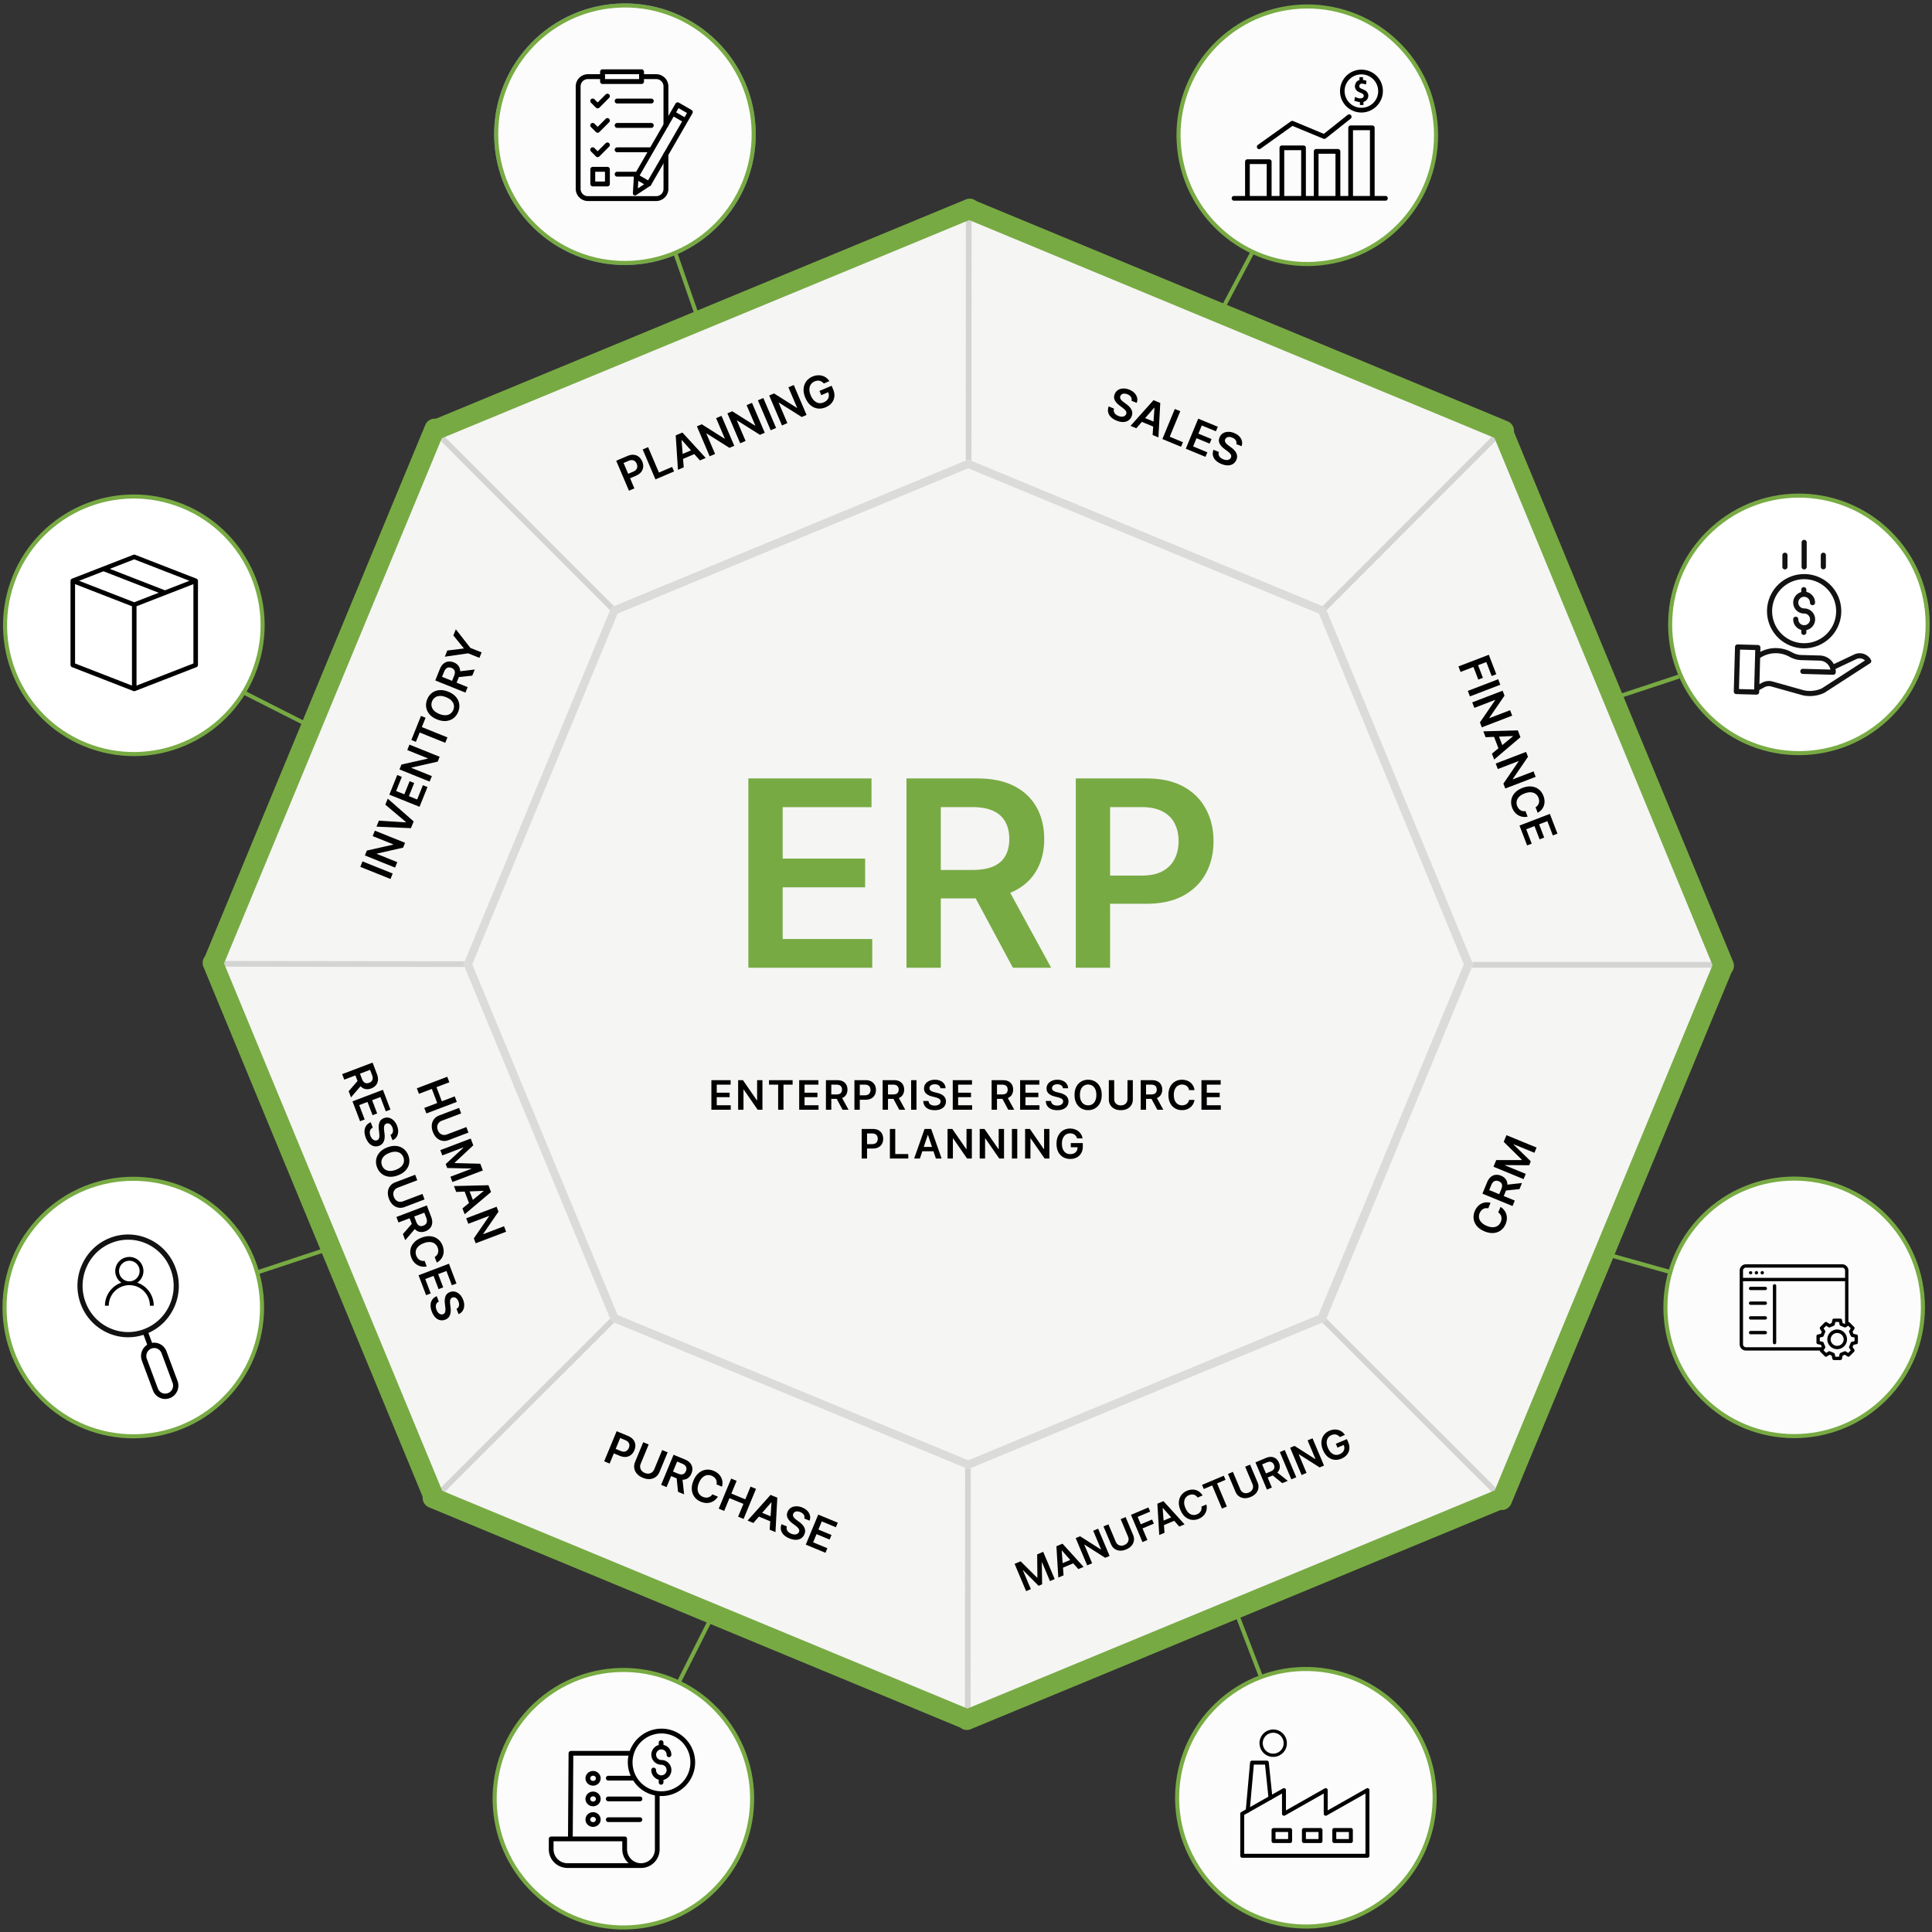 <?xml version="1.0" encoding="UTF-8"?> <svg xmlns="http://www.w3.org/2000/svg" width="475" height="475" fill="none" viewBox="0 0 475 475"><rect x="0" y="0" width="475" height="475" fill="#333333" stroke="none"/><g clip-path="url(#a)"><path fill="#F5F5F4" d="m105.305 104.222-55.04 132.743 54.92 132.862 132.743 55.04 132.862-54.92 55.04-132.742-54.92-132.863-132.742-55.04-132.863 54.92Z"></path><path fill="url(#b)" d="m238.168 52.54 130.464 54.081 53.96 130.464-54.08 130.464-130.464 53.96-130.465-54.08-53.96-130.464 54.08-130.464 130.465-53.96Zm0-3.237-132.863 54.919-55.04 132.743 54.92 132.742 132.743 55.04 132.742-54.92 55.04-132.742-54.8-132.743-132.742-55.04Z"></path><path stroke="#868788" stroke-miterlimit="10" stroke-width="1.4" d="M369.358 368.388 238.055 237.205h185.623M237.934 422.708l.12-185.503L106.75 368.388M52.43 236.965l185.623.24L106.75 105.781M238.175 51.461l-.12 185.744 131.303-131.423" opacity=".3"></path><path fill="#F5F5F4" d="m150.406 149.309-36.453 87.776 36.333 87.655 87.776 36.454 87.656-36.334 36.453-87.775-36.334-87.656-87.775-36.453-87.656 36.333Z"></path><path fill="url(#c)" d="m238.062 115.134 86.217 35.734 35.613 86.217-35.733 86.216-86.097 35.734-86.217-35.734-35.733-86.216 35.733-86.217 86.217-35.734Zm0-2.158-87.776 36.333-36.333 87.776 36.333 87.775 87.776 36.334 87.775-36.334 36.334-87.775-36.334-87.776-87.775-36.333Z"></path><path stroke="#78AA43" stroke-linecap="round" stroke-miterlimit="10" stroke-width="5" d="M369.733 105.902 238.43 51.462M237.71 422.709l-131.304-54.44M237.703 422.829l131.304-54.32M107.125 105.662l131.304-54.32M52.32 236.726l54.32 131.303M369.492 106.142l54.32 131.303M106.877 105.422l-54.44 131.303M423.682 237.445l-54.44 131.304"></path><path fill="#FCFCFC" d="M326.402 64.514c17.265-2.757 29.026-18.988 26.269-36.253-2.758-17.265-18.989-29.026-36.254-26.269-17.265 2.757-29.026 18.988-26.268 36.253 2.757 17.265 18.988 29.026 36.253 26.27Z"></path><path stroke="#78AA43" stroke-miterlimit="10" d="M326.402 64.514c17.265-2.757 29.026-18.988 26.269-36.253-2.758-17.265-18.989-29.026-36.254-26.269-17.265 2.757-29.026 18.988-26.268 36.253 2.757 17.265 18.988 29.026 36.253 26.27Z"></path><path fill="#fff" d="M463.709 176.809c12.868-11.837 13.705-31.863 1.868-44.731-11.836-12.868-31.863-13.704-44.731-1.868-12.868 11.836-13.704 31.863-1.868 44.731 11.837 12.868 31.864 13.704 44.731 1.868Z"></path><path stroke="#78AA43" stroke-miterlimit="10" d="M463.709 176.809c12.868-11.837 13.705-31.863 1.868-44.731-11.836-12.868-31.863-13.704-44.731-1.868-12.868 11.836-13.704 31.863-1.868 44.731 11.837 12.868 31.864 13.704 44.731 1.868Z"></path><g fill="#121212" clip-path="url(#d)"><path d="M443.615 153.703a.603.603 0 0 0-.216-.007 1.431 1.431 0 0 1-1.265-1.419.63.63 0 1 0-1.259 0 2.692 2.692 0 0 0 1.98 2.592v.63a.63.63 0 0 0 1.259 0v-.592a2.686 2.686 0 0 0-.551-5.318 1.43 1.43 0 1 1 1.429-1.429.629.629 0 1 0 1.259 0 2.692 2.692 0 0 0-2.137-2.631v-.573a.63.63 0 0 0-1.259 0v.611a2.688 2.688 0 0 0 .708 5.281 1.427 1.427 0 0 1 .052 2.855Z"></path><path d="M434.438 150.267a9.127 9.127 0 1 0 9.127-9.127 9.136 9.136 0 0 0-9.127 9.127Zm9.127-7.869a7.869 7.869 0 1 1-7.869 7.869 7.878 7.878 0 0 1 7.869-7.869Z"></path><path d="m455.792 160.945-4.931 2.33a4.016 4.016 0 0 0-3.423-2.113l-4.552-.125a4.792 4.792 0 0 1-2.068-.534l-.464-.24a8.168 8.168 0 0 0-7.566.008l.029-1.049a.63.63 0 0 0-.612-.647l-4.991-.137a.63.63 0 0 0-.647.612l-.301 10.952a.63.63 0 0 0 .612.647l4.991.137h.017c.341 0 .62-.271.629-.612l.015-.524 1.296-.694a2.225 2.225 0 0 1 1.66-.182l7.743 2.173a8.32 8.32 0 0 0 1.743.186c1.211 0 2.407-.26 3.508-.766a.496.496 0 0 0 .078-.043l11.226-7.261a.631.631 0 0 0 .207-.839 3.18 3.18 0 0 0-4.199-1.279Zm-28.25 8.463.266-9.695 3.733.103-.267 9.695-3.732-.103Zm20.371-.165a7.139 7.139 0 0 1-4.364.487l-7.722-2.167a3.482 3.482 0 0 0-2.595.283l-.662.355.177-6.445a6.918 6.918 0 0 1 7.029-.375l.463.24a6.084 6.084 0 0 0 2.613.675l4.552.125a2.76 2.76 0 0 1 2.623 2.2l-6.78-.188a.63.63 0 0 0-.034 1.259l7.482.206h.017a.63.63 0 0 0 .629-.612 3.99 3.99 0 0 0-.061-.817l5.057-2.389a1.924 1.924 0 0 1 2.19.297l-10.614 6.866ZM444.196 139.37v-5.979a.63.63 0 1 0-1.258 0v5.979a.628.628 0 1 0 1.258 0ZM448.915 139.37v-2.832a.63.63 0 1 0-1.259 0v2.832a.63.63 0 0 0 1.259 0ZM439.47 139.37v-2.832a.63.63 0 1 0-1.259 0v2.832a.629.629 0 1 0 1.259 0Z"></path></g><path fill="#FCFCFC" d="M463.497 343.81c12.363-12.363 12.363-32.407 0-44.769-12.362-12.363-32.406-12.363-44.769 0-12.362 12.362-12.362 32.406 0 44.769 12.363 12.362 32.407 12.362 44.769 0Z"></path><path stroke="#78AA43" stroke-miterlimit="10" d="M463.497 343.81c12.363-12.363 12.363-32.407 0-44.769-12.362-12.363-32.406-12.363-44.769 0-12.362 12.362-12.362 32.406 0 44.769 12.363 12.362 32.407 12.362 44.769 0Z"></path><path fill="#000" d="M429.994 312.916a.411.411 0 0 1 .821 0 .411.411 0 0 1-.821 0Zm1.84.41a.412.412 0 0 0 .411-.41.411.411 0 1 0-.411.41Zm1.43 0a.412.412 0 0 0 .411-.41.412.412 0 0 0-.411-.411.412.412 0 0 0-.41.411c0 .225.185.41.41.41Zm3.025 2.402a.41.41 0 0 0-.41.41v13.948a.41.41 0 1 0 .82 0v-13.948a.41.41 0 0 0-.41-.41Zm-2.275.642h-3.61a.41.41 0 0 0 0 .821h3.61a.41.41 0 0 0 0-.821Zm0 3.618h-3.61a.41.41 0 1 0 0 .82h3.61a.41.41 0 1 0 0-.82Zm0 3.617h-3.61a.41.41 0 0 0 0 .821h3.61a.41.41 0 0 0 0-.821Zm0 3.619h-3.61a.41.41 0 0 0 0 .821h3.61a.41.41 0 0 0 0-.821Zm22.767 1.278v1.571a.41.41 0 0 1-.324.401l-.763.163-.22.53.424.654a.41.41 0 0 1-.054.513l-1.111 1.111a.41.41 0 0 1-.513.055l-.655-.425-.53.219-.163.764a.41.41 0 0 1-.401.325H450.9a.41.41 0 0 1-.401-.325l-.163-.764-.53-.219-.654.425a.412.412 0 0 1-.514-.055l-1.111-1.111a.406.406 0 0 1-.118-.285H429.25a1.532 1.532 0 0 1-1.531-1.529v-18.151c0-.844.687-1.531 1.531-1.531h23.668c.844 0 1.531.687 1.531 1.531v12.641a.41.41 0 0 1 .284.119l1.111 1.111a.41.41 0 0 1 .054.513l-.424.655.22.53.763.162a.411.411 0 0 1 .324.402Zm-28.242-16.133v1.804h25.09v-1.804a.712.712 0 0 0-.711-.711H429.25a.712.712 0 0 0-.711.711Zm.711 18.86h18.608l.041-.063-.22-.529-.763-.163a.41.41 0 0 1-.324-.401v-1.571c0-.194.135-.361.324-.402l.763-.162.22-.53-.426-.654a.411.411 0 0 1 .054-.514l1.112-1.111a.41.41 0 0 1 .513-.054l.654.424.53-.219.163-.764a.41.41 0 0 1 .401-.324h1.571a.41.41 0 0 1 .401.324l.163.764.53.219.064-.041v-10.465h-25.09v15.527a.71.71 0 0 0 .711.709Zm26.711-2.396-.649-.138a.409.409 0 0 1-.293-.244l-.385-.928a.412.412 0 0 1 .034-.381l.361-.557-.642-.641-.557.361a.408.408 0 0 1-.379.034l-.929-.383a.41.41 0 0 1-.244-.294l-.139-.65h-.907l-.138.65a.412.412 0 0 1-.245.294l-.928.383a.41.41 0 0 1-.38-.034l-.557-.361-.642.641.362.557a.41.41 0 0 1 .035.381l-.385.928a.409.409 0 0 1-.293.244l-.649.138v.908l.649.138c.132.028.241.12.293.244l.385.929a.408.408 0 0 1-.035.38l-.362.557.642.642.557-.361a.407.407 0 0 1 .38-.035l.928.384a.41.41 0 0 1 .245.293l.138.65h.907l.139-.65a.407.407 0 0 1 .244-.293l.929-.384a.406.406 0 0 1 .379.035l.557.361.642-.642-.361-.557a.41.41 0 0 1-.034-.38l.385-.929a.411.411 0 0 1 .293-.244l.649-.138v-.908Zm-1.856.454a2.422 2.422 0 0 1-2.419 2.42 2.422 2.422 0 0 1-2.42-2.42 2.423 2.423 0 0 1 2.42-2.42 2.422 2.422 0 0 1 2.419 2.42Zm-.82 0a1.6 1.6 0 0 0-3.199 0c0 .882.718 1.6 1.6 1.6.882 0 1.599-.718 1.599-1.6Z"></path><path fill="#FCFCFC" d="M338.047 468.714c14.756-9.378 19.116-28.943 9.737-43.699-9.378-14.756-28.942-19.116-43.699-9.737-14.756 9.378-19.115 28.942-9.737 43.699 9.378 14.756 28.943 19.115 43.699 9.737Z"></path><path stroke="#78AA43" stroke-miterlimit="10" d="M338.047 468.714c14.756-9.378 19.116-28.943 9.737-43.699-9.378-14.756-28.942-19.116-43.699-9.737-14.756 9.378-19.115 28.942-9.737 43.699 9.378 14.756 28.943 19.115 43.699 9.737Z"></path><path fill="#000" d="M306.768 445.653h-.044a.486.486 0 0 1-.441-.527l1.057-11.811a.488.488 0 0 1 .486-.443h3.632a.484.484 0 0 1 .486.438l.896 8.644a.488.488 0 0 1-.434.534.487.487 0 0 1-.533-.433l-.851-8.209h-2.755l-1.015 11.365a.487.487 0 0 1-.484.442Z"></path><path fill="#000" d="M336.199 456.749h-30.783a.487.487 0 0 1-.486-.486v-10.329a.49.49 0 0 1 .246-.423l10.261-5.815a.493.493 0 0 1 .485.002.49.49 0 0 1 .241.42v4.981l9.536-5.403a.49.49 0 0 1 .484.002.49.49 0 0 1 .241.42v4.981l9.536-5.403a.49.49 0 0 1 .484.002.487.487 0 0 1 .242.42v16.145a.488.488 0 0 1-.487.486Zm-30.297-.972h29.811v-14.824l-9.535 5.403a.493.493 0 0 1-.485-.002.492.492 0 0 1-.241-.42v-4.981l-9.535 5.403a.493.493 0 0 1-.485-.002.492.492 0 0 1-.241-.42v-4.981l-9.289 5.263v9.561Z"></path><path fill="#000" d="M332.123 453.128h-4.074a.488.488 0 0 1-.487-.486v-2.717a.49.49 0 0 1 .487-.486h4.074a.487.487 0 0 1 .486.486v2.717a.479.479 0 0 1-.142.344.496.496 0 0 1-.344.142Zm-3.589-.973h3.103v-1.744h-3.102l-.001 1.744ZM324.655 453.128h-4.075a.488.488 0 0 1-.486-.486v-2.717a.488.488 0 0 1 .486-.486h4.075a.484.484 0 0 1 .486.486v2.717a.485.485 0 0 1-.486.486Zm-3.589-.973h3.102v-1.744h-3.102v1.744ZM317.185 453.128h-4.074a.49.49 0 0 1-.486-.486v-2.717a.488.488 0 0 1 .486-.486h4.074a.487.487 0 0 1 .487.486v2.717a.485.485 0 0 1-.487.486Zm-3.588-.973h3.102v-1.744h-3.102v1.744Z"></path><circle cx="313.028" cy="428.581" r="2.973" stroke="#000" stroke-width=".8" transform="rotate(28.971 313.028 428.581)"></circle><path fill="#FCFCFC" d="M174.976 465.273c12.724-11.991 13.32-32.026 1.329-44.75-11.99-12.725-32.025-13.32-44.75-1.33-12.724 11.99-13.319 32.026-1.329 44.75 11.99 12.725 32.025 13.32 44.75 1.33Z"></path><path stroke="#78AA43" stroke-miterlimit="10" d="M174.976 465.273c12.724-11.991 13.32-32.026 1.329-44.75-11.99-12.725-32.025-13.32-44.75-1.33-12.724 11.99-13.319 32.026-1.329 44.75 11.99 12.725 32.025 13.32 44.75 1.33Z"></path><g fill="#000" clip-path="url(#e)"><path d="m162.491 430.112.047.002a.552.552 0 0 0 .081-.006 1.304 1.304 0 0 1 1.276 1.301.583.583 0 1 0 1.165 0 2.47 2.47 0 0 0-1.939-2.41v-.56a.583.583 0 1 0-1.166 0v.586a2.47 2.47 0 0 0 .638 4.852 1.302 1.302 0 1 1-1.302 1.302.583.583 0 1 0-1.166 0 2.473 2.473 0 0 0 1.83 2.384v.638a.583.583 0 1 0 1.166 0v-.612a2.466 2.466 0 0 0-.528-4.877 1.303 1.303 0 0 1-.102-2.6Z"></path><path d="M162.629 425.006c-3.585 0-6.645 2.34-7.792 5.473h-14.465c-.321 0-.581.288-.583.609l-.138 20.445h-4.123c-.322 0-.598.233-.598.556v2.594a4.578 4.578 0 0 0 4.371 4.56v.013h17.995v-.017c.145.005.205.017.298.017h.012a4.578 4.578 0 0 0 4.571-4.578V441.56c.146.008.3.012.451.012 4.562 0 8.275-3.72 8.275-8.283 0-4.563-3.711-8.283-8.274-8.283Zm-23.106 33.084h-.004a3.43 3.43 0 0 1-3.424-3.413v-1.978h16.902v1.97a4.575 4.575 0 0 0 1.35 3.24c.061.061.137.108.201.181h-15.025Zm21.488-3.413a3.412 3.412 0 0 1-3.405 3.413h-.011a3.437 3.437 0 0 1-3.432-3.42v-2.581a.537.537 0 0 0-.556-.556h-12.79l.134-19.889h13.563a8.218 8.218 0 0 0 .544 4.954h-5.505a.583.583 0 1 0 0 1.166h6.137a8.224 8.224 0 0 0 5.321 3.65v13.263Zm1.618-14.27a7.11 7.11 0 1 1 7.109-7.11 7.117 7.117 0 0 1-7.109 7.11Z"></path><path d="M145.811 440.477c-1.029 0-1.866.81-1.866 1.806s.837 1.807 1.866 1.807c1.029 0 1.865-.811 1.865-1.807 0-.996-.836-1.806-1.865-1.806Zm0 2.447c-.386 0-.7-.288-.7-.641 0-.353.314-.64.7-.64.386 0 .7.287.7.64 0 .353-.314.641-.7.641ZM148.969 442.281c0 .321.26.582.583.582h7.77a.583.583 0 1 0 0-1.165h-7.77a.582.582 0 0 0-.583.583ZM145.811 435.411c-1.029 0-1.866.81-1.866 1.806s.837 1.806 1.866 1.806c1.029 0 1.865-.81 1.865-1.806s-.836-1.806-1.865-1.806Zm0 2.447c-.386 0-.7-.288-.7-.641 0-.353.314-.641.7-.641.386 0 .7.288.7.641 0 .353-.314.641-.7.641ZM145.811 445.543c-1.029 0-1.866.81-1.866 1.806s.837 1.806 1.866 1.806c1.029 0 1.865-.81 1.865-1.806s-.836-1.806-1.865-1.806Zm0 2.447c-.386 0-.7-.287-.7-.641 0-.353.314-.64.7-.64.386 0 .7.287.7.64 0 .353-.314.641-.7.641ZM157.322 446.798h-7.77a.582.582 0 1 0 0 1.166h7.77a.583.583 0 1 0 0-1.166Z"></path></g><path fill="#fff" d="M55.153 343.857c12.363-12.363 12.363-32.407 0-44.769-12.362-12.363-32.406-12.363-44.769 0-12.362 12.362-12.362 32.406 0 44.769 12.363 12.362 32.407 12.362 44.77 0Z"></path><path stroke="#78AA43" stroke-miterlimit="10" d="M55.153 343.857c12.363-12.363 12.363-32.407 0-44.769-12.362-12.363-32.406-12.363-44.769 0-12.362 12.362-12.362 32.406 0 44.769 12.363 12.362 32.407 12.362 44.77 0Z"></path><path fill="#fff" d="M63.252 162.747c4.977-16.76-4.574-34.381-21.334-39.359-16.76-4.977-34.38 4.574-39.358 21.334-4.978 16.759 4.573 34.381 21.333 39.359 16.76 4.977 34.381-4.574 39.359-21.334Z"></path><path stroke="#78AA43" stroke-miterlimit="10" d="M63.252 162.747c4.977-16.76-4.574-34.381-21.334-39.359-16.76-4.977-34.38 4.574-39.358 21.334-4.978 16.759 4.573 34.381 21.333 39.359 16.76 4.977 34.381-4.574 39.359-21.334Z"></path><g clip-path="url(#f)"><path fill="#000" d="M48.633 142.599c-.007-.02-.017-.036-.026-.054a.542.542 0 0 0-.077-.115c-.014-.016-.027-.031-.042-.045a.534.534 0 0 0-.13-.087c-.012-.006-.021-.015-.034-.02l-.008-.005-15.109-5.876a.567.567 0 0 0-.405 0l-15.11 5.876-.007.005c-.013.005-.023.014-.035.02a.538.538 0 0 0-.13.087c-.015.014-.027.029-.041.045a.542.542 0 0 0-.077.115c-.01.018-.02.034-.027.053a.562.562 0 0 0-.04.197v20.704l.003.009c0 .045.015.088.026.132.008.027.008.056.019.081.013.03.036.054.054.081.022.032.039.068.066.095.018.017.042.027.061.042.04.029.076.059.122.078l.007.004 15.109 5.876a.566.566 0 0 0 .405 0l15.11-5.876.006-.004c.045-.019.083-.049.122-.078.02-.015.043-.025.06-.042.029-.027.046-.063.067-.096.018-.027.041-.05.054-.08.011-.025.012-.055.019-.082.011-.044.025-.086.026-.131l.002-.009v-20.704a.555.555 0 0 0-.04-.196Zm-15.629-5.08 13.565 5.276-6.01 2.337-13.565-5.275 6.01-2.338Zm-.56 31.038-13.989-5.44v-19.504l13.99 5.44v19.504Zm.56-20.487-13.565-5.275 6.01-2.338 13.566 5.276-6.01 2.337Zm14.55 15.047-13.99 5.44v-19.504l13.99-5.44v19.504Z"></path></g><path fill="#708CBA" d="M155.589 64.593c17.45-1.072 30.727-16.088 29.655-33.538C184.172 13.605 169.156.327 151.706 1.4c-17.45 1.072-30.727 16.087-29.655 33.537 1.072 17.45 16.087 30.728 33.538 29.656Z"></path><path stroke="#708CBA" stroke-miterlimit="10" d="M155.589 64.593c17.45-1.072 30.727-16.088 29.655-33.538C184.172 13.605 169.156.327 151.706 1.4c-17.45 1.072-30.727 16.087-29.655 33.537 1.072 17.45 16.087 30.728 33.538 29.656Z"></path><path fill="#FCFCFC" d="M155.589 64.593c17.45-1.072 30.727-16.088 29.655-33.538C184.172 13.605 169.156.327 151.706 1.4c-17.45 1.072-30.727 16.087-29.655 33.537 1.072 17.45 16.087 30.728 33.538 29.656Z"></path><path stroke="#78AA43" stroke-miterlimit="10" d="M155.589 64.593c17.45-1.072 30.727-16.088 29.655-33.538C184.172 13.605 169.156.327 151.706 1.4c-17.45 1.072-30.727 16.087-29.655 33.537 1.072 17.45 16.087 30.728 33.538 29.656Z"></path><path fill="#000" d="M145.74 41.028a.6.6 0 0 0-.599.6v3.597a.601.601 0 0 0 .599.6h3.598a.597.597 0 0 0 .599-.6v-3.597a.598.598 0 0 0-.599-.6h-3.598Zm.6 1.2h2.398v2.398h-2.398v-2.399ZM157.732 18.245a.6.6 0 0 0 0 1.2h3.598c1.007 0 1.798.791 1.798 1.798v9.506a.602.602 0 0 0 .829.554.603.603 0 0 0 .371-.554v-9.506a3.005 3.005 0 0 0-2.998-2.998h-3.598Z"></path><path fill="#000" d="M144.545 18.245a3.004 3.004 0 0 0-2.998 2.998v25.181a3.004 3.004 0 0 0 2.998 2.998h16.787a3.004 3.004 0 0 0 2.998-2.998v-8.48a.604.604 0 0 0-.37-.554.602.602 0 0 0-.829.554v8.48a1.782 1.782 0 0 1-1.799 1.8h-16.787a1.782 1.782 0 0 1-1.799-1.8V21.243c0-1.007.792-1.799 1.799-1.799h3.597a.594.594 0 0 0 .424-.175.591.591 0 0 0 .176-.424.603.603 0 0 0-.6-.6h-3.597Z"></path><path fill="#000" d="M148.139 17.046a.6.6 0 0 0-.6.6v1.199h1.199v-.6h8.394v.6h1.199v-1.2a.6.6 0 0 0-.599-.6h-9.593Z"></path><path fill="#000" d="M147.539 18.845v1.199a.598.598 0 0 0 .6.6h9.593a.6.6 0 0 0 .599-.6v-1.2h-1.199v.6h-8.394v-.6h-1.199ZM149.337 23.041a.596.596 0 0 0-.423.176l-1.975 1.975-.775-.776a.6.6 0 1 0-.848.848l1.199 1.2a.6.6 0 0 0 .848 0l2.398-2.399a.598.598 0 0 0-.424-1.024ZM151.732 24.24a.6.6 0 0 0 0 1.2h8.394a.603.603 0 0 0 .554-.37.602.602 0 0 0-.13-.654.61.61 0 0 0-.424-.175h-8.394ZM149.337 29.037a.596.596 0 0 0-.423.176l-1.975 1.974-.775-.775a.6.6 0 1 0-.848.848l1.199 1.199a.6.6 0 0 0 .848 0l2.398-2.398a.598.598 0 0 0-.424-1.024ZM151.732 30.236a.6.6 0 0 0 0 1.2h8.394a.603.603 0 0 0 .554-.37.602.602 0 0 0-.13-.654.61.61 0 0 0-.424-.176h-8.394ZM151.732 42.227a.6.6 0 0 0 0 1.2h4.797a.592.592 0 0 0 .424-.176.608.608 0 0 0 .175-.424.601.601 0 0 0-.37-.554.592.592 0 0 0-.229-.046h-4.797ZM149.337 35.033a.596.596 0 0 0-.423.175l-1.975 1.975-.775-.776a.6.6 0 1 0-.848.848l1.199 1.2a.6.6 0 0 0 .848 0l2.398-2.399a.598.598 0 0 0-.424-1.023ZM151.732 36.232a.6.6 0 0 0 0 1.2h8.394a.603.603 0 0 0 .554-.371.602.602 0 0 0-.13-.654.61.61 0 0 0-.424-.175h-8.394Z"></path><path fill="#000" d="M166.451 25.182a.606.606 0 0 0-.366.279l-10.192 17.654a.594.594 0 0 0 .22.82l3.115 1.798a.601.601 0 0 0 .82-.22l10.192-17.654a.603.603 0 0 0 .06-.456.594.594 0 0 0-.28-.364l-3.115-1.799a.599.599 0 0 0-.454-.058Zm.372 1.398 2.078 1.2-9.593 16.614-2.078-1.2 9.593-16.614Z"></path><path fill="#000" d="m165.709 27.318-.6 1.04 3.115 1.798.6-1.04-3.115-1.798ZM160.118 45.175a.614.614 0 0 0-.059-.306.504.504 0 0 0-.198-.213l-3.117-1.8a.5.5 0 0 0-.285-.064.606.606 0 0 0-.294.102.713.713 0 0 0-.226.242.71.71 0 0 0-.096.317l-.241 4.015a.614.614 0 0 0 .059.305.498.498 0 0 0 .483.279.608.608 0 0 0 .294-.102l3.357-2.215a.724.724 0 0 0 .323-.56Zm-1.738.113-1.554 1.026.11-1.86 1.444.834Z"></path><path stroke="#78AA43" stroke-miterlimit="10" d="m165.992 62.133 5.276 15.11M307.982 61.894l-8.513 16.068M412.777 166.337l-16.308 5.396M411.094 312.869l-15.828-4.436M309.889 411.916l-5.756-14.989M166.836 413.715l7.554-14.989M63.117 312.87l16.308-5.396M60.242 170.414l16.308 8.274"></path><path fill="#000" d="M278.179 98.52c.096-.33.056-.634-.122-.913-.175-.278-.461-.5-.858-.663a1.993 1.993 0 0 0-.771-.171 1.152 1.152 0 0 0-.6.153.9.9 0 0 0-.367.428.806.806 0 0 0-.061.444c.025.143.083.28.173.41.091.127.2.248.327.363.128.115.26.221.396.32l.622.46c.252.18.484.38.696.596.214.218.388.454.523.707.138.254.217.525.239.813.022.288-.033.592-.166.912a2.166 2.166 0 0 1-.805 1.007c-.357.236-.783.36-1.278.372-.492.011-1.034-.106-1.626-.351-.575-.238-1.038-.533-1.388-.887a2.416 2.416 0 0 1-.666-1.188c-.095-.439-.05-.909.133-1.407l1.318.544a1.213 1.213 0 0 0-.027.741c.068.229.197.432.386.608.192.178.427.325.706.44.291.121.564.183.819.187.258.002.482-.049.672-.154a.962.962 0 0 0 .421-.476.761.761 0 0 0 .028-.547 1.35 1.35 0 0 0-.335-.51 4.832 4.832 0 0 0-.597-.518l-.752-.564c-.544-.408-.927-.844-1.149-1.308-.219-.466-.22-.963-.001-1.492.181-.436.456-.769.827-.999a2.532 2.532 0 0 1 1.286-.36c.485-.013.986.087 1.503.3.525.218.947.5 1.266.845.322.345.53.725.623 1.141.094.414.058.83-.107 1.25l-1.288-.533ZM279.376 105.292l-1.429-.591 5.659-6.317 1.653.684-.45 8.47-1.43-.591.456-6.693-.058-.024-4.401 5.062Zm1.246-2.879 3.898 1.612-.445 1.075-3.898-1.612.445-1.075ZM285.783 107.941l3.056-7.393 1.34.554-2.593 6.27 3.256 1.346-.464 1.123-4.595-1.9ZM291.54 110.321l3.057-7.392 4.808 1.988-.464 1.122-3.469-1.434-.83 2.007 3.22 1.331-.464 1.123-3.22-1.331-.834 2.018 3.497 1.446-.464 1.122-4.837-2ZM303.949 109.175a1.066 1.066 0 0 0-.122-.912c-.175-.278-.461-.5-.858-.664a2.016 2.016 0 0 0-.771-.171 1.152 1.152 0 0 0-.6.154.898.898 0 0 0-.367.427.806.806 0 0 0-.061.444c.026.143.083.28.173.41.091.128.2.249.327.363.128.115.26.222.396.321l.622.459c.252.181.484.38.696.597.214.218.389.454.523.707.138.254.217.525.239.813.022.288-.033.592-.166.912a2.166 2.166 0 0 1-.805 1.007c-.357.235-.783.359-1.278.372-.492.01-1.034-.107-1.626-.351-.575-.238-1.038-.534-1.388-.887a2.414 2.414 0 0 1-.666-1.189c-.095-.439-.05-.908.134-1.407l1.317.545a1.213 1.213 0 0 0-.027.741c.069.229.198.431.387.608.191.178.426.324.705.44.292.12.565.182.819.186a1.33 1.33 0 0 0 .672-.153.962.962 0 0 0 .422-.477.764.764 0 0 0 .027-.546 1.342 1.342 0 0 0-.334-.511 4.922 4.922 0 0 0-.598-.517l-.751-.565c-.545-.408-.928-.844-1.15-1.308-.219-.465-.219-.963 0-1.492a2.06 2.06 0 0 1 .826-.998 2.527 2.527 0 0 1 1.286-.36c.485-.014.986.086 1.504.3.524.217.946.499 1.265.845.323.344.53.725.623 1.141.094.413.058.83-.107 1.249l-1.288-.533ZM148.547 359.272l3.057-7.393 2.772 1.147c.568.235 1.001.537 1.298.908.3.372.472.784.516 1.237.048.45-.026.91-.22 1.38-.196.474-.47.854-.822 1.139a2.315 2.315 0 0 1-1.244.505c-.476.048-1-.046-1.57-.282l-1.837-.76.455-1.101 1.657.685c.332.138.628.192.887.165.26-.028.482-.123.666-.283.188-.159.335-.37.444-.632.108-.263.152-.515.131-.758a1.14 1.14 0 0 0-.28-.661c-.165-.201-.415-.37-.749-.508l-1.228-.508-2.594 6.274-1.339-.554ZM162.806 356.511l1.339.554-1.997 4.83c-.219.529-.537.943-.953 1.242a2.747 2.747 0 0 1-1.437.509c-.542.038-1.114-.068-1.716-.317-.604-.249-1.085-.579-1.442-.989a2.735 2.735 0 0 1-.657-1.375c-.082-.504-.014-1.021.205-1.551l1.997-4.83 1.34.554-1.951 4.718c-.127.308-.174.61-.138.907.037.297.152.566.343.805.192.237.458.426.797.567.339.14.661.194.965.162.307-.034.577-.143.811-.328.235-.185.416-.432.543-.74l1.951-4.718ZM162.544 365.06l3.057-7.393 2.772 1.146c.568.235 1.003.531 1.307.887.306.358.484.755.534 1.193.053.437-.018.891-.213 1.362-.196.474-.467.844-.813 1.109a2.167 2.167 0 0 1-1.217.44c-.468.026-.986-.078-1.554-.313l-1.974-.816.46-1.112 1.794.742c.332.137.623.204.872.2a1.05 1.05 0 0 0 .638-.214c.178-.138.322-.338.43-.6.108-.262.149-.507.122-.736a1.069 1.069 0 0 0-.296-.621c-.171-.186-.424-.349-.759-.487l-1.227-.507-2.594 6.273-1.339-.553Zm5.204-1.771.445 4.107-1.494-.618-.413-4.094 1.462.605ZM177.508 365.511l-1.35-.558c.053-.237.063-.463.031-.676a1.702 1.702 0 0 0-.62-1.089 2.212 2.212 0 0 0-.592-.355 2.08 2.08 0 0 0-1.194-.139c-.393.072-.758.265-1.094.58-.335.312-.617.746-.847 1.302-.234.566-.343 1.078-.327 1.538.018.459.141.851.368 1.176.229.323.544.567.944.732.221.092.44.148.656.17.22.021.431.005.633-.047a1.748 1.748 0 0 0 1.032-.748l1.347.565a3.152 3.152 0 0 1-.738.854 3.146 3.146 0 0 1-2.163.703 3.816 3.816 0 0 1-1.283-.302c-.649-.269-1.167-.659-1.553-1.171-.386-.512-.608-1.112-.667-1.801-.058-.69.076-1.432.405-2.226.329-.796.759-1.416 1.289-1.859.53-.446 1.113-.713 1.748-.803.634-.09 1.274-.002 1.919.265.411.17.77.386 1.076.648.306.262.551.562.735.9.186.336.301.702.345 1.098.049.394.015.809-.1 1.243ZM176.709 370.917l3.057-7.393 1.339.554-1.294 3.13 3.426 1.416 1.294-3.13 1.343.556-3.057 7.392-1.343-.555 1.299-3.14-3.426-1.417-1.298 3.141-1.34-.554ZM185.223 374.437l-1.429-.591 5.659-6.317 1.653.684-.45 8.47-1.43-.591.456-6.693-.058-.024-4.401 5.062Zm1.245-2.879 3.899 1.612-.445 1.076-3.898-1.612.444-1.076ZM197.744 373.338c.097-.33.057-.634-.121-.913-.175-.278-.461-.499-.858-.663a1.983 1.983 0 0 0-.771-.171 1.156 1.156 0 0 0-.6.153.9.9 0 0 0-.367.428.806.806 0 0 0-.061.444c.025.143.083.279.173.409.091.128.2.249.327.364.127.114.259.221.396.32l.622.46c.252.18.484.379.696.596.214.218.388.454.523.707.137.254.217.525.239.813.022.288-.034.592-.166.912a2.172 2.172 0 0 1-.805 1.007c-.357.236-.783.36-1.278.372-.492.011-1.034-.106-1.626-.351-.575-.238-1.038-.533-1.388-.887a2.418 2.418 0 0 1-.667-1.188c-.094-.44-.05-.909.134-1.407l1.318.544a1.213 1.213 0 0 0-.028.741c.069.229.198.432.387.608.192.178.427.325.706.44.291.121.564.183.819.187.258.002.482-.049.672-.154a.962.962 0 0 0 .421-.476.767.767 0 0 0 .028-.547 1.35 1.35 0 0 0-.335-.51 4.75 4.75 0 0 0-.597-.518l-.752-.564c-.544-.408-.927-.844-1.15-1.308-.219-.466-.219-.963 0-1.493.18-.435.456-.768.827-.998a2.544 2.544 0 0 1 1.286-.36c.485-.013.986.087 1.503.301.525.216.947.498 1.266.844.322.345.53.725.623 1.141.094.414.058.83-.107 1.249l-1.289-.532ZM198.112 379.766l3.056-7.392 4.809 1.988-.465 1.122-3.469-1.434-.829 2.007 3.22 1.331-.465 1.123-3.22-1.331-.834 2.018 3.498 1.446-.464 1.122-4.837-2Z"></path><path fill="#020202" d="m102.485 267.573 7.479-2.84.515 1.355-3.166 1.202 1.316 3.466 3.166-1.203.516 1.359-7.48 2.84-.515-1.359 3.177-1.206-1.316-3.466-3.177 1.207-.515-1.355ZM114.66 277.1l.515 1.355-4.886 1.856c-.536.203-1.055.255-1.558.156a2.732 2.732 0 0 1-1.355-.697c-.4-.369-.715-.858-.946-1.467-.232-.611-.321-1.187-.268-1.728.056-.542.24-1.016.551-1.421.312-.405.735-.71 1.271-.913l4.886-1.855.515 1.354-4.773 1.813a1.78 1.78 0 0 0-.755.521 1.59 1.59 0 0 0-.352.802 1.97 1.97 0 0 0 .134.968c.13.344.311.615.543.814.235.2.5.322.795.366.295.044.599.007.91-.111l4.773-1.813ZM115.734 279.928l.63 1.658-4.577 4.278.034.088 6.262.162.63 1.658-7.479 2.84-.494-1.3 5.138-1.951-.026-.069-5.901-.125-.369-.971 4.342-4.014-.026-.069-5.149 1.955-.494-1.3 7.479-2.84ZM112.159 293.048l-.55-1.446 8.479-.207.636 1.673-6.478 5.476-.55-1.446 5.187-4.255-.022-.059-6.702.264Zm2.95-1.066 1.498 3.944-1.089.413-1.497-3.944 1.088-.413ZM124.433 302.836l-7.48 2.84-.457-1.206 3.756-5.458-.023-.062-5.095 1.934-.514-1.355 7.479-2.84.46 1.213-3.761 5.456.025.066 5.098-1.936.512 1.348ZM84.125 264.086l7.48-2.84 1.064 2.805c.218.574.302 1.094.25 1.56-.05.467-.219.87-.503 1.206-.281.338-.66.598-1.138.779-.48.182-.934.238-1.365.167a2.168 2.168 0 0 1-1.154-.585c-.34-.322-.619-.771-.837-1.346l-.758-1.997 1.124-.427.69 1.815c.127.336.278.593.452.772.176.179.374.285.593.318.222.036.466.003.731-.098.266-.1.472-.239.62-.415.15-.176.233-.39.25-.642.018-.252-.037-.547-.166-.885l-.471-1.242-6.347 2.41-.515-1.355Zm4.856 2.577-2.686 3.138-.574-1.512 2.698-3.105.562 1.479ZM86.665 270.775l7.479-2.84 1.847 4.864-1.136.431-1.332-3.509-2.03.771 1.236 3.257-1.136.432-1.237-3.258-2.041.775 1.344 3.539-1.136.431-1.858-4.893ZM96.003 279.027c.306-.156.5-.393.582-.714.082-.318.047-.678-.105-1.08a1.982 1.982 0 0 0-.404-.678 1.143 1.143 0 0 0-.523-.332.905.905 0 0 0-.563.025.81.81 0 0 0-.365.26 1.04 1.04 0 0 0-.18.407c-.03.154-.044.316-.04.487.003.172.016.341.038.508l.09.768c.042.307.056.613.043.916a3.06 3.06 0 0 1-.156.865c-.09.274-.233.518-.428.731a1.98 1.98 0 0 1-.778.505 2.166 2.166 0 0 1-1.285.103c-.416-.098-.799-.323-1.147-.676-.345-.351-.631-.826-.859-1.425-.22-.582-.322-1.121-.305-1.618.019-.494.155-.928.409-1.3.255-.37.627-.659 1.117-.867l.506 1.333c-.253.118-.44.281-.559.488-.119.207-.178.44-.177.698.001.262.056.533.163.816.112.294.254.536.425.724.175.19.366.318.573.385.208.065.42.058.635-.02a.768.768 0 0 0 .417-.355c.087-.161.134-.359.143-.593a4.86 4.86 0 0 0-.033-.79l-.104-.934c-.075-.676-.02-1.254.165-1.734.189-.479.551-.82 1.087-1.023.44-.167.872-.195 1.293-.082.423.116.804.346 1.144.69.342.344.612.777.811 1.301.202.53.286 1.031.252 1.5-.03.471-.164.883-.404 1.236a2.08 2.08 0 0 1-.983.778l-.495-1.303ZM97.85 288.963c-.806.306-1.553.417-2.243.333-.685-.082-1.279-.324-1.78-.728-.5-.4-.875-.928-1.124-1.583-.248-.655-.32-1.299-.212-1.933a3.49 3.49 0 0 1 .853-1.728c.46-.518 1.093-.929 1.896-1.234.806-.306 1.552-.418 2.238-.336.689.084 1.284.326 1.784.727.501.403.876.932 1.125 1.587.249.654.319 1.298.21 1.93-.107.634-.391 1.21-.852 1.727-.457.519-1.09.932-1.895 1.238Zm-.517-1.362c.567-.216 1.012-.486 1.334-.812.325-.324.528-.68.61-1.067a2.072 2.072 0 0 0-.106-1.193 2.074 2.074 0 0 0-.712-.962c-.318-.236-.707-.368-1.166-.397-.457-.027-.968.067-1.536.282-.567.216-1.013.485-1.339.809-.322.326-.525.683-.608 1.071-.082.388-.045.785.11 1.191.154.407.39.728.708.964.32.235.709.366 1.165.393.46.029.972-.064 1.54-.279ZM103.866 293.538l.515 1.355-4.887 1.856c-.535.203-1.054.255-1.557.157a2.753 2.753 0 0 1-1.355-.697c-.4-.37-.715-.859-.946-1.467-.232-.612-.321-1.188-.268-1.729.056-.542.24-1.016.551-1.421.312-.405.735-.709 1.27-.913l4.887-1.855.514 1.355-4.773 1.812a1.787 1.787 0 0 0-.755.521c-.19.231-.308.498-.351.802a1.97 1.97 0 0 0 .134.969c.13.343.311.614.543.813.234.201.5.323.795.367.295.043.598.006.91-.112l4.773-1.813ZM97.46 299.206l7.48-2.84 1.065 2.805c.218.574.301 1.094.25 1.56-.051.467-.219.87-.503 1.206-.282.338-.661.598-1.138.779-.48.182-.935.238-1.365.167a2.165 2.165 0 0 1-1.154-.585c-.34-.323-.619-.771-.837-1.346l-.759-1.997 1.125-.427.689 1.815c.128.336.279.593.452.772.177.179.374.285.593.318.223.036.467.003.732-.098.265-.1.472-.239.62-.415.15-.176.233-.39.249-.642.018-.252-.037-.547-.165-.886l-.472-1.241-6.347 2.41-.514-1.355Zm4.857 2.577-2.686 3.138-.574-1.512 2.698-3.105.562 1.479ZM107.387 310.415l-.519-1.366c.21-.124.381-.271.514-.442a1.71 1.71 0 0 0 .369-1.197 2.237 2.237 0 0 0-.148-.675 2.075 2.075 0 0 0-.717-.964c-.322-.238-.712-.371-1.172-.4-.457-.03-.966.062-1.529.276-.572.217-1.02.489-1.345.816-.321.328-.522.685-.603 1.073-.078.389-.041.785.113 1.19.085.223.194.422.326.594.136.174.292.317.468.429a1.752 1.752 0 0 0 1.252.239l.511 1.368c-.374.084-.75.1-1.126.048a3.164 3.164 0 0 1-1.077-.348 3.25 3.25 0 0 1-.918-.746 3.807 3.807 0 0 1-.659-1.141c-.25-.657-.32-1.302-.212-1.934.108-.631.393-1.205.855-1.72.462-.515 1.095-.925 1.898-1.23.806-.306 1.552-.418 2.238-.336.688.081 1.282.322 1.782.723.501.4.875.927 1.123 1.579.158.417.246.826.265 1.228.019.403-.031.787-.151 1.153a2.933 2.933 0 0 1-.564 1.003 3.272 3.272 0 0 1-.974.78ZM102.903 313.537l7.479-2.84 1.847 4.865-1.136.431-1.333-3.51-2.03.771 1.237 3.258-1.136.431-1.237-3.257-2.041.775 1.344 3.539-1.136.431-1.858-4.894ZM112.241 321.789c.306-.155.5-.393.581-.714.083-.318.048-.678-.105-1.08a1.996 1.996 0 0 0-.403-.678 1.164 1.164 0 0 0-.523-.332.906.906 0 0 0-.563.026.804.804 0 0 0-.365.26 1.027 1.027 0 0 0-.18.406 2.27 2.27 0 0 0-.041.488c.004.171.017.34.039.508l.091.767c.041.308.055.613.042.916a3.06 3.06 0 0 1-.156.866 2.02 2.02 0 0 1-.428.731 1.99 1.99 0 0 1-.778.504 2.17 2.17 0 0 1-1.286.104c-.416-.099-.798-.324-1.146-.676-.345-.351-.631-.826-.859-1.425-.221-.582-.323-1.121-.305-1.618a2.41 2.41 0 0 1 .409-1.3c.255-.37.627-.659 1.116-.867l.507 1.333c-.254.118-.44.281-.559.487-.119.207-.178.44-.178.699.002.261.056.533.164.815.112.295.253.536.425.725.175.189.366.318.572.384a.96.96 0 0 0 .636-.02.763.763 0 0 0 .417-.355c.087-.161.134-.358.143-.593a4.904 4.904 0 0 0-.033-.79l-.104-.934c-.076-.676-.021-1.254.165-1.734.189-.478.551-.819 1.086-1.022a2.058 2.058 0 0 1 1.294-.082c.423.115.804.345 1.144.69.342.343.612.777.811 1.3.202.531.286 1.031.252 1.501a2.43 2.43 0 0 1-.404 1.235 2.08 2.08 0 0 1-.983.779l-.495-1.304Z"></path><path fill="#000" d="m358.57 163.846 7.469-2.866 1.836 4.785-1.134.435-1.317-3.432-2.028.778 1.191 3.104-1.134.435-1.191-3.104-3.173 1.218-.519-1.353ZM368.867 168.35l-7.469 2.866-.519-1.353 7.469-2.866.519 1.353ZM371.784 175.953l-7.469 2.866-.462-1.204 3.738-5.471-.024-.062-5.088 1.952-.519-1.353 7.469-2.866.465 1.211-3.743 5.469.026.066 5.091-1.954.516 1.346ZM365.249 181.252l-.554-1.444 8.477-.236.641 1.67-6.458 5.499-.554-1.445 5.171-4.272-.022-.059-6.701.287Zm2.946-1.076 1.512 3.939-1.087.417-1.511-3.939 1.086-.417ZM377.556 190.996l-7.469 2.866-.462-1.203 3.737-5.472-.023-.062-5.088 1.952-.519-1.353 7.469-2.865.464 1.211-3.742 5.468.025.066 5.091-1.953.517 1.345ZM378.054 199.831l-.523-1.364c.209-.125.379-.273.512-.444a1.7 1.7 0 0 0 .364-1.198 2.2 2.2 0 0 0-.15-.674 2.074 2.074 0 0 0-.72-.962c-.322-.237-.713-.368-1.173-.396-.457-.028-.966.066-1.528.281-.571.219-1.019.493-1.342.821-.32.329-.52.687-.6 1.075-.076.389-.037.785.118 1.189.085.224.195.422.328.594.136.173.292.315.469.426a1.734 1.734 0 0 0 1.253.235l.516 1.367c-.375.085-.75.102-1.127.051a3.149 3.149 0 0 1-1.998-1.086 3.837 3.837 0 0 1-.663-1.139c-.252-.657-.325-1.301-.218-1.933.106-.632.389-1.206.849-1.723.46-.517 1.091-.929 1.893-1.237.805-.309 1.55-.423 2.236-.343.689.078 1.284.317 1.786.716.501.399.877.924 1.127 1.576.16.415.25.824.27 1.227.021.402-.029.786-.148 1.152a2.933 2.933 0 0 1-.559 1.006 3.315 3.315 0 0 1-.972.783ZM373.581 202.968l7.469-2.865 1.863 4.857-1.134.436-1.344-3.505-2.028.778 1.248 3.253-1.134.435-1.248-3.253-2.039.782 1.356 3.534-1.134.435-1.875-4.887Z"></path><path fill="#020202" d="m89.127 211.779 7.422 2.985-.54 1.344-7.423-2.984.54-1.345ZM92.165 204.223l7.422 2.985-.48 1.196-6.463 1.465-.025.061 5.056 2.033-.54 1.345-7.423-2.985.484-1.203 6.464-1.459.027-.066-5.06-2.034.538-1.338ZM93.153 201.765l6.62.418.03-.076-5.067-4.278.595-1.478 6.37 5.601-.667 1.66-8.474-.372.593-1.475ZM103.146 198.358l-7.422-2.985 1.941-4.827 1.127.453-1.4 3.483 2.015.81 1.3-3.233 1.127.454-1.3 3.232 2.026.815 1.412-3.512 1.127.453-1.953 4.857ZM100.67 183.074l7.422 2.985-.481 1.196-6.462 1.464-.025.062 5.056 2.033-.541 1.345-7.422-2.985.484-1.203 6.464-1.46.026-.065-5.059-2.034.538-1.338ZM102.255 182.389l-1.127-.454 2.381-5.922 1.127.454-.922 2.294 6.295 2.531-.536 1.334-6.296-2.531-.922 2.294ZM110.214 170.061c.8.321 1.425.747 1.875 1.276.448.525.719 1.106.815 1.742.096.634.013 1.275-.248 1.925-.262.65-.647 1.172-1.156 1.565-.51.39-1.11.62-1.798.692-.69.068-1.433-.059-2.231-.379-.799-.322-1.423-.746-1.872-1.271-.449-.529-.722-1.11-.818-1.744-.095-.636-.012-1.279.249-1.929.262-.65.646-1.17 1.154-1.561.509-.393 1.109-.624 1.798-.692.689-.071 1.433.054 2.232.376Zm-.543 1.352c-.563-.227-1.073-.329-1.531-.309-.459.018-.85.142-1.172.371a2.073 2.073 0 0 0-.731.948 2.075 2.075 0 0 0-.129 1.19c.074.389.27.75.588 1.083.316.329.756.607 1.319.834.563.226 1.074.331 1.533.313.457-.021.849-.146 1.174-.374.322-.23.564-.546.727-.95.162-.403.206-.8.132-1.189-.076-.389-.272-.749-.589-1.079-.318-.332-.758-.612-1.321-.838ZM114.437 170.282l-7.423-2.985 1.12-2.783c.229-.57.52-1.009.874-1.316.354-.309.75-.491 1.188-.545.435-.058.89.008 1.364.199.476.191.848.459 1.117.803.267.34.417.744.451 1.213.031.467-.068.985-.297 1.556l-.798 1.982-1.116-.449.724-1.801c.135-.333.198-.625.192-.874a1.05 1.05 0 0 0-.22-.636 1.422 1.422 0 0 0-.604-.424 1.472 1.472 0 0 0-.737-.116c-.23.029-.436.13-.619.303-.184.173-.344.427-.479.763l-.495 1.232 6.298 2.533-.54 1.345Zm-1.822-5.187 4.103-.485-.604 1.501-4.089.452.59-1.468ZM109.363 161.456l.611-1.519 4.014-.495.029-.072-2.554-3.137.611-1.518 3.568 4.571 2.769 1.114-.54 1.341-2.768-1.114-5.74.829ZM154.638 120.641l-3.138-7.358 2.759-1.177c.566-.241 1.085-.338 1.558-.291.476.047.89.212 1.244.498.355.281.632.656.832 1.123.201.472.28.933.238 1.384a2.323 2.323 0 0 1-.511 1.242c-.299.374-.733.682-1.301.924l-1.828.78-.468-1.096 1.649-.703c.331-.141.577-.314.739-.519.162-.205.25-.43.265-.674a1.626 1.626 0 0 0-.142-.759 1.613 1.613 0 0 0-.448-.624 1.15 1.15 0 0 0-.669-.263c-.259-.022-.554.037-.887.179l-1.222.521 2.663 6.245-1.333.568ZM161.15 117.864l-3.139-7.358 1.333-.569 2.662 6.241 3.241-1.382.477 1.117-4.574 1.951ZM168.102 114.899l-1.423.607-.548-8.463 1.646-.702 5.733 6.252-1.423.607-4.46-5.012-.058.025.533 6.686Zm-1.184-2.905 3.881-1.655.456 1.071-3.88 1.655-.457-1.071ZM177.387 102.242l3.139 7.358-1.186.506-5.605-3.533-.061.026 2.138 5.012-1.333.568-3.139-7.358 1.193-.509 5.603 3.539.065-.028-2.139-5.016 1.325-.565ZM184.887 99.043l3.138 7.359-1.186.505-5.604-3.533-.062.026 2.138 5.012-1.333.569-3.138-7.359 1.193-.508 5.603 3.538.064-.027-2.139-5.016 1.326-.566ZM187.672 97.855l3.139 7.359-1.333.568-3.139-7.358 1.333-.569ZM195.163 94.66l3.138 7.359-1.186.506-5.605-3.534-.061.026 2.138 5.013-1.333.568-3.138-7.358 1.193-.51 5.602 3.539.065-.027-2.139-5.016 1.326-.565ZM202.547 94.288a2.075 2.075 0 0 0-.47-.415 1.748 1.748 0 0 0-.544-.24 1.64 1.64 0 0 0-.602-.036c-.211.023-.427.08-.647.175a2.076 2.076 0 0 0-.929.748c-.225.33-.343.727-.356 1.188-.011.458.101.962.336 1.513.237.556.525.99.864 1.3.339.311.708.501 1.105.57.396.066.8.01 1.212-.165.374-.16.667-.37.878-.63.215-.26.34-.555.376-.881a2.053 2.053 0 0 0-.176-1.03l.322-.082-1.998.853-.444-1.043 2.986-1.273.377.884c.268.63.366 1.232.294 1.806a2.982 2.982 0 0 1-.653 1.536c-.364.447-.85.8-1.459 1.06-.678.289-1.338.39-1.98.305a3.437 3.437 0 0 1-1.753-.794c-.526-.444-.954-1.054-1.285-1.83-.254-.594-.396-1.16-.428-1.699a3.75 3.75 0 0 1 .204-1.492 3.3 3.3 0 0 1 .752-1.204 3.702 3.702 0 0 1 1.227-.83 3.816 3.816 0 0 1 1.215-.305 3.28 3.28 0 0 1 1.152.103 2.966 2.966 0 0 1 1.782 1.33l-1.358.578Z"></path><path fill="#000" d="m366.462 295.726-.555 1.351a1.816 1.816 0 0 0-.677-.028 1.717 1.717 0 0 0-1.087.621c-.143.17-.261.368-.354.594a2.08 2.08 0 0 0-.136 1.194c.073.393.267.757.582 1.092.313.335.748.616 1.305.845.566.232 1.079.34 1.539.324.459-.02.85-.144 1.174-.371.323-.231.566-.546.731-.946.091-.221.147-.44.168-.657.02-.22.004-.43-.048-.632a1.735 1.735 0 0 0-.751-1.031l.562-1.348c.331.195.616.44.855.736.241.292.423.622.548.989.123.366.177.757.161 1.172a3.838 3.838 0 0 1-.299 1.284c-.268.65-.657 1.169-1.168 1.556-.511.387-1.111.61-1.8.671-.689.06-1.431-.073-2.226-.4-.797-.327-1.418-.755-1.863-1.284-.446-.53-.715-1.112-.807-1.747-.091-.634-.004-1.274.261-1.919.169-.412.385-.772.646-1.078.261-.307.56-.553.898-.738a2.934 2.934 0 0 1 1.097-.347 3.283 3.283 0 0 1 1.244.097ZM371.87 296.513l-7.4-3.04 1.14-2.775c.233-.569.528-1.005.884-1.309a2.186 2.186 0 0 1 1.191-.537c.437-.054.891.015 1.363.209.475.195.845.466 1.111.811.265.343.412.748.442 1.217.028.467-.075.985-.309 1.554l-.812 1.976-1.113-.457.738-1.796c.137-.332.203-.623.198-.873a1.046 1.046 0 0 0-.215-.637 1.421 1.421 0 0 0-.601-.429 1.473 1.473 0 0 0-.736-.121c-.23.027-.437.126-.621.299-.186.171-.347.424-.485.759l-.505 1.228 6.28 2.58-.55 1.341Zm-1.783-5.201 4.106-.454-.615 1.496-4.092.422.601-1.464ZM367.188 286.855l.674-1.64 6.265.006.035-.087-4.459-4.4.674-1.64 7.4 3.04-.529 1.286-5.084-2.088-.028.068 4.222 4.125-.395.961-5.913-.039-.028.069 5.095 2.093-.529 1.286-7.4-3.04Z"></path><path fill="#020202" d="m249.453 384.491 1.486-.626 4.036 4.018.079-.033-.057-5.695 1.485-.626 2.825 6.702-1.165.491-1.941-4.605-.062.027.08 5.365-.87.367-3.789-3.814-.062.026 1.945 4.614-1.165.491-2.825-6.702ZM261.49 387.311l-1.296.546-.466-7.696 1.499-.632 5.188 5.706-1.296.546-4.036-4.573-.052.022.459 6.081Zm-1.065-2.646 3.534-1.49.411.976-3.534 1.489-.411-.975ZM269.98 375.84l2.825 6.702-1.08.455-5.082-3.234-.056.023 1.924 4.565-1.214.512-2.825-6.702 1.087-.458 5.08 3.239.059-.025-1.926-4.568 1.208-.509ZM275.527 373.501l1.214-.511 1.846 4.378c.202.48.267.95.193 1.41a2.49 2.49 0 0 1-.589 1.254c-.322.375-.756.677-1.301.907-.548.231-1.069.331-1.562.3a2.491 2.491 0 0 1-1.309-.454c-.378-.27-.669-.644-.871-1.124l-1.845-4.379 1.214-.512 1.802 4.277c.118.28.284.503.498.669.217.166.463.264.74.293.277.028.568-.023.876-.153.308-.13.548-.303.721-.52a1.41 1.41 0 0 0 .307-.734 1.62 1.62 0 0 0-.131-.824l-1.803-4.277ZM280.886 379.135l-2.825-6.701 4.293-1.81.429 1.018-3.079 1.298.767 1.819 2.785-1.174.429 1.018-2.785 1.174 1.2 2.847-1.214.511ZM286.309 376.85l-1.296.546-.465-7.696 1.498-.632 5.188 5.706-1.296.546-4.035-4.573-.053.022.459 6.081Zm-1.065-2.646 3.534-1.49.411.976-3.534 1.489-.411-.975ZM295.666 367.676l-1.223.516a1.657 1.657 0 0 0-.418-.452 1.543 1.543 0 0 0-1.1-.296c-.201.018-.403.07-.609.157a1.877 1.877 0 0 0-.852.683c-.205.299-.314.658-.325 1.077-.012.416.088.876.301 1.38.216.513.477.911.785 1.195.308.281.64.452.995.513.355.058.714.011 1.077-.141.2-.085.377-.19.529-.316.154-.129.279-.276.374-.439a1.572 1.572 0 0 0 .176-1.146l1.227-.509c.088.338.115.679.08 1.022a2.848 2.848 0 0 1-.281.989 2.967 2.967 0 0 1-.647.859 3.467 3.467 0 0 1-1.015.636c-.59.248-1.173.334-1.75.256a3.095 3.095 0 0 1-1.591-.721c-.483-.402-.877-.964-1.18-1.684-.304-.722-.43-1.396-.378-2.021a3.126 3.126 0 0 1 .598-1.644 3.304 3.304 0 0 1 1.399-1.071 3.611 3.611 0 0 1 1.106-.281c.365-.031.716.002 1.052.1.336.095.646.254.93.478.286.222.533.508.74.86ZM295.96 366.088l-.429-1.018 5.347-2.253.429 1.017-2.072.873 2.396 5.685-1.204.507-2.396-5.684-2.071.873ZM306.133 360.602l1.214-.512 1.846 4.378c.202.48.266.95.193 1.41a2.49 2.49 0 0 1-.589 1.254c-.322.375-.756.677-1.302.907-.547.231-1.068.331-1.561.3a2.488 2.488 0 0 1-1.309-.454c-.379-.27-.669-.644-.871-1.124l-1.846-4.379 1.214-.511 1.803 4.277c.118.279.284.502.498.668.216.166.463.264.74.293a1.78 1.78 0 0 0 .876-.153c.307-.129.548-.303.721-.52.174-.22.277-.464.307-.734.03-.27-.014-.544-.131-.823l-1.803-4.277ZM311.491 366.236l-2.824-6.702 2.513-1.06c.515-.217.984-.309 1.409-.277.426.03.797.17 1.112.417.316.244.565.58.745 1.008.181.43.247.841.197 1.235-.049.39-.214.746-.494 1.068-.282.319-.68.587-1.195.804l-1.79.754-.425-1.008 1.626-.685c.301-.127.53-.272.688-.436a.957.957 0 0 0 .269-.549 1.299 1.299 0 0 0-.113-.662 1.34 1.34 0 0 0-.397-.549.969.969 0 0 0-.592-.205c-.229-.009-.496.051-.799.178l-1.113.469 2.397 5.688-1.214.512Zm2.183-4.496 2.939 2.337-1.355.571-2.91-2.35 1.326-.558ZM315.874 356.496l2.825 6.702-1.214.511-2.825-6.701 1.214-.512ZM322.696 353.62l2.825 6.702-1.08.455-5.082-3.234-.056.024 1.925 4.565-1.214.512-2.825-6.702 1.086-.458 5.08 3.238.059-.024-1.925-4.569 1.207-.509ZM329.411 353.311a1.896 1.896 0 0 0-.426-.38 1.588 1.588 0 0 0-.493-.219 1.486 1.486 0 0 0-.547-.036 2.028 2.028 0 0 0-.59.156c-.36.152-.642.377-.847.677-.205.3-.315.659-.328 1.079-.012.416.088.875.299 1.377.213.506.474.901.781 1.185.307.284.641.458 1.002.522.36.061.728.013 1.103-.145.34-.144.607-.333.801-.569.195-.237.31-.503.344-.8.034-.3-.018-.612-.155-.937l.293-.073-1.82.767-.4-.949 2.719-1.146.34.805c.242.573.329 1.121.261 1.643a2.717 2.717 0 0 1-.6 1.393c-.333.405-.776.725-1.33.958-.618.26-1.218.35-1.802.27a3.113 3.113 0 0 1-1.59-.729c-.477-.405-.864-.961-1.162-1.668a4.647 4.647 0 0 1-.382-1.546 3.408 3.408 0 0 1 .191-1.356 3 3 0 0 1 .689-1.092 3.374 3.374 0 0 1 1.118-.749 3.475 3.475 0 0 1 1.106-.273c.366-.029.715.004 1.047.098a2.715 2.715 0 0 1 1.615 1.215l-1.237.522Z"></path><path fill="#78AA43" d="M183.995 237.93v-46.546h30.273v7.068h-21.841v12.637H212.7v7.068h-20.273v12.705h22.023v7.068h-30.455Zm38.875 0v-46.546h17.455c3.575 0 6.575.621 9 1.864 2.439 1.242 4.28 2.985 5.522 5.227 1.258 2.227 1.887 4.826 1.887 7.796 0 2.984-.637 5.575-1.909 7.772-1.258 2.182-3.114 3.872-5.569 5.069-2.454 1.181-5.469 1.772-9.045 1.772h-12.432v-7h11.296c2.09 0 3.803-.288 5.136-.863 1.333-.591 2.318-1.447 2.954-2.569.652-1.136.978-2.53.978-4.181 0-1.652-.326-3.061-.978-4.228-.651-1.181-1.644-2.075-2.977-2.681-1.333-.622-3.053-.932-5.159-.932h-7.727v39.5h-8.432Zm24.045-21.091 11.523 21.091h-9.409l-11.318-21.091h9.204Zm17.58 21.091v-46.546h17.455c3.575 0 6.575.667 9 2 2.439 1.334 4.28 3.167 5.522 5.5 1.258 2.318 1.887 4.955 1.887 7.909 0 2.985-.629 5.637-1.887 7.955-1.257 2.318-3.113 4.144-5.568 5.477-2.454 1.318-5.477 1.977-9.068 1.977h-11.568v-6.931H280.7c2.09 0 3.803-.364 5.136-1.091 1.333-.728 2.318-1.728 2.954-3 .652-1.273.978-2.735.978-4.387 0-1.651-.326-3.106-.978-4.363-.636-1.258-1.628-2.235-2.977-2.932-1.333-.712-3.053-1.068-5.159-1.068h-7.727v39.5h-8.432Z"></path><path fill="#000" d="M174.902 272.836v-7.272h4.731v1.104h-3.413v1.975h3.167v1.104h-3.167v1.985h3.441v1.104h-4.759Zm12.551-7.272v7.272h-1.172l-3.427-4.953h-.06v4.953h-1.317v-7.272h1.179l3.423 4.957h.064v-4.957h1.31Zm1.616 1.104v-1.104h5.803v1.104h-2.248v6.168h-1.307v-6.168h-2.248Zm7.421 6.168v-7.272h4.73v1.104h-3.412v1.975h3.167v1.104h-3.167v1.985h3.441v1.104h-4.759Zm6.574 0v-7.272h2.728c.558 0 1.027.097 1.406.291.381.194.669.466.863.817.196.348.295.754.295 1.218 0 .466-.1.871-.299 1.214a1.963 1.963 0 0 1-.87.792c-.383.185-.854.277-1.413.277h-1.942v-1.094h1.764c.327 0 .595-.045.803-.135a.959.959 0 0 0 .462-.401 1.3 1.3 0 0 0 .152-.653c0-.258-.051-.479-.152-.661a.976.976 0 0 0-.466-.419c-.208-.097-.477-.145-.806-.145h-1.207v6.171h-1.318Zm3.758-3.295 1.8 3.295h-1.47l-1.769-3.295h1.439Zm3.246 3.295v-7.272h2.728c.558 0 1.027.104 1.406.312.381.209.669.495.863.86.196.362.295.774.295 1.235 0 .467-.099.881-.295 1.243a2.112 2.112 0 0 1-.87.856c-.384.206-.856.309-1.417.309h-1.808v-1.083h1.63c.327 0 .595-.057.803-.171.208-.113.362-.269.462-.468.101-.199.152-.428.152-.686 0-.258-.051-.485-.152-.681a1.04 1.04 0 0 0-.466-.459c-.208-.111-.477-.166-.806-.166h-1.207v6.171h-1.318Zm6.936 0v-7.272h2.727c.559 0 1.028.097 1.406.291.382.194.669.466.863.817.197.348.295.754.295 1.218 0 .466-.099.871-.298 1.214a1.974 1.974 0 0 1-.87.792c-.384.185-.855.277-1.414.277h-1.942v-1.094h1.765c.327 0 .594-.045.802-.135a.95.95 0 0 0 .462-.401 1.29 1.29 0 0 0 .153-.653c0-.258-.051-.479-.153-.661a.978.978 0 0 0-.465-.419c-.208-.097-.477-.145-.806-.145h-1.208v6.171h-1.317Zm3.757-3.295 1.8 3.295h-1.47l-1.768-3.295h1.438Zm4.564-3.977v7.272h-1.317v-7.272h1.317Zm5.879 1.999a.965.965 0 0 0-.419-.724c-.243-.173-.561-.26-.951-.26a1.81 1.81 0 0 0-.707.125 1.041 1.041 0 0 0-.451.337.825.825 0 0 0-.16.486c0 .152.035.283.103.395a.941.941 0 0 0 .288.284c.121.076.254.139.401.192.147.052.295.095.444.131l.682.17c.274.064.538.151.792.26.255.108.484.246.685.412.204.165.365.365.483.6.118.234.178.509.178.824 0 .426-.109.801-.327 1.125-.218.322-.533.574-.945.757-.409.18-.905.27-1.488.27-.565 0-1.057-.088-1.473-.263a2.189 2.189 0 0 1-.973-.767c-.232-.336-.358-.746-.377-1.229h1.296c.019.253.097.464.235.632.137.168.316.294.536.377.223.082.471.124.746.124.286 0 .537-.043.753-.128.217-.088.388-.208.511-.362a.876.876 0 0 0 .188-.547.692.692 0 0 0-.167-.469 1.214 1.214 0 0 0-.458-.312 4.382 4.382 0 0 0-.682-.228l-.827-.213c-.599-.154-1.073-.387-1.421-.699-.345-.315-.518-.733-.518-1.254 0-.428.116-.804.348-1.126.234-.322.553-.571.955-.749.403-.18.858-.27 1.367-.27.517 0 .969.09 1.357.27.391.178.697.425.92.742.222.315.337.677.344 1.087h-1.268Zm3.042 5.273v-7.272h4.73v1.104h-3.412v1.975h3.167v1.104h-3.167v1.985h3.441v1.104h-4.759Zm9.555 0v-7.272h2.727c.559 0 1.028.097 1.406.291.382.194.669.466.863.817.197.348.295.754.295 1.218 0 .466-.099.871-.298 1.214a1.974 1.974 0 0 1-.87.792c-.384.185-.855.277-1.414.277h-1.942v-1.094h1.765c.326 0 .594-.045.802-.135a.95.95 0 0 0 .462-.401 1.29 1.29 0 0 0 .153-.653c0-.258-.051-.479-.153-.661a.978.978 0 0 0-.465-.419c-.209-.097-.477-.145-.806-.145h-1.208v6.171h-1.317Zm3.757-3.295 1.8 3.295h-1.47l-1.768-3.295h1.438Zm3.247 3.295v-7.272h4.73v1.104h-3.413v1.975h3.168v1.104h-3.168v1.985h3.441v1.104h-4.758Zm10.526-5.273a.965.965 0 0 0-.419-.724c-.244-.173-.561-.26-.951-.26a1.81 1.81 0 0 0-.707.125 1.035 1.035 0 0 0-.451.337.825.825 0 0 0-.16.486c0 .152.034.283.103.395a.941.941 0 0 0 .288.284c.121.076.254.139.401.192.147.052.295.095.444.131l.682.17c.274.064.538.151.792.26.255.108.484.246.685.412.204.165.365.365.483.6.118.234.178.509.178.824 0 .426-.109.801-.327 1.125-.218.322-.533.574-.945.757-.409.18-.905.27-1.488.27-.565 0-1.057-.088-1.473-.263a2.189 2.189 0 0 1-.973-.767c-.232-.336-.358-.746-.377-1.229h1.296c.019.253.097.464.235.632.137.168.316.294.536.377.222.082.471.124.746.124.286 0 .537-.043.753-.128.217-.088.388-.208.511-.362a.876.876 0 0 0 .188-.547.692.692 0 0 0-.167-.469 1.214 1.214 0 0 0-.458-.312 4.382 4.382 0 0 0-.682-.228l-.827-.213c-.599-.154-1.073-.387-1.421-.699-.345-.315-.518-.733-.518-1.254 0-.428.116-.804.348-1.126.234-.322.553-.571.955-.749.403-.18.858-.27 1.367-.27.516 0 .969.09 1.357.27.391.178.697.425.92.742.222.315.337.677.344 1.087h-1.268Zm9.541 1.637c0 .784-.147 1.455-.441 2.014a3.12 3.12 0 0 1-1.193 1.278c-.502.296-1.071.444-1.708.444a3.32 3.32 0 0 1-1.712-.444 3.183 3.183 0 0 1-1.193-1.282c-.291-.559-.437-1.229-.437-2.01 0-.784.146-1.454.437-2.01a3.152 3.152 0 0 1 1.193-1.282 3.32 3.32 0 0 1 1.712-.444c.637 0 1.206.148 1.708.444.504.296.902.723 1.193 1.282.294.556.441 1.226.441 2.01Zm-1.325 0c0-.552-.086-1.017-.259-1.396-.171-.381-.407-.668-.71-.862a1.88 1.88 0 0 0-1.048-.295 1.88 1.88 0 0 0-1.048.295c-.303.194-.54.481-.713.862-.171.379-.256.844-.256 1.396 0 .552.085 1.018.256 1.399.173.379.41.667.713.863.303.194.653.291 1.048.291s.745-.097 1.048-.291c.303-.196.539-.484.71-.863.173-.381.259-.847.259-1.399Zm7.655-3.636h1.317v4.751c0 .521-.123.979-.369 1.374a2.487 2.487 0 0 1-1.03.927c-.443.22-.96.331-1.552.331-.594 0-1.112-.111-1.555-.331a2.487 2.487 0 0 1-1.03-.927c-.244-.395-.366-.853-.366-1.374v-4.751h1.318v4.641c0 .303.066.573.199.81.135.236.324.422.568.557.244.133.532.199.866.199.334 0 .623-.066.867-.199.246-.135.435-.321.568-.557.132-.237.199-.507.199-.81v-4.641Zm3.249 7.272v-7.272h2.727c.559 0 1.028.097 1.407.291.381.194.669.466.863.817.196.348.294.754.294 1.218 0 .466-.099.871-.298 1.214a1.963 1.963 0 0 1-.87.792c-.383.185-.855.277-1.413.277h-1.943v-1.094h1.765c.327 0 .594-.045.803-.135a.952.952 0 0 0 .461-.401 1.29 1.29 0 0 0 .153-.653c0-.258-.051-.479-.153-.661a.969.969 0 0 0-.465-.419c-.208-.097-.477-.145-.806-.145h-1.207v6.171h-1.318Zm3.757-3.295 1.801 3.295h-1.47l-1.769-3.295h1.438Zm9.472-1.523h-1.328a1.67 1.67 0 0 0-.209-.579 1.573 1.573 0 0 0-.38-.434 1.595 1.595 0 0 0-.519-.266 2.04 2.04 0 0 0-.621-.092c-.396 0-.746.099-1.051.298-.306.197-.545.485-.718.867-.173.378-.259.841-.259 1.388 0 .556.086 1.025.259 1.406.175.379.415.666.718.86.305.191.654.287 1.047.287.218 0 .422-.028.611-.085.192-.059.363-.145.515-.259a1.57 1.57 0 0 0 .607-.987l1.328.007c-.049.345-.157.67-.323.973-.163.303-.377.57-.643.802-.265.23-.575.41-.93.54a3.466 3.466 0 0 1-1.183.192c-.639 0-1.209-.148-1.711-.444a3.097 3.097 0 0 1-1.186-1.282c-.289-.559-.434-1.229-.434-2.01 0-.784.146-1.454.437-2.01a3.119 3.119 0 0 1 1.19-1.282 3.291 3.291 0 0 1 1.704-.444c.405 0 .782.057 1.13.171.348.113.658.28.93.5.272.218.496.486.671.803.178.315.294.675.348 1.08Zm1.707 4.818v-7.272h4.73v1.104h-3.413v1.975h3.168v1.104h-3.168v1.985h3.441v1.104h-4.758Zm-83.534 12v-7.272h2.727c.559 0 1.027.104 1.406.312.381.209.669.495.863.86.197.362.295.774.295 1.235 0 .467-.098.881-.295 1.243a2.1 2.1 0 0 1-.87.856c-.384.206-.856.309-1.417.309h-1.807v-1.083h1.63c.326 0 .594-.057.802-.171.208-.113.362-.269.462-.468.102-.199.152-.428.152-.686 0-.258-.05-.485-.152-.681-.1-.197-.255-.35-.465-.459-.209-.111-.477-.166-.807-.166h-1.207v6.171h-1.317Zm6.935 0v-7.272h1.318v6.168h3.203v1.104h-4.521Zm7.372 0h-1.407l2.561-7.272h1.626l2.564 7.272h-1.406l-1.943-5.781h-.057l-1.938 5.781Zm.046-2.851h3.835v1.058h-3.835v-1.058Zm12.733-4.421v7.272h-1.172l-3.427-4.953h-.061v4.953h-1.317v-7.272h1.179l3.423 4.957h.064v-4.957h1.311Zm7.912 0v7.272h-1.172l-3.427-4.953h-.06v4.953h-1.318v-7.272h1.179l3.423 4.957h.064v-4.957h1.311Zm3.253 0v7.272h-1.318v-7.272h1.318Zm7.903 0v7.272h-1.172l-3.427-4.953h-.06v4.953h-1.318v-7.272h1.179l3.424 4.957h.064v-4.957h1.31Zm6.808 2.322a1.915 1.915 0 0 0-.245-.515 1.578 1.578 0 0 0-.37-.394 1.474 1.474 0 0 0-.49-.245 2.036 2.036 0 0 0-.604-.085c-.39 0-.738.098-1.044.295-.305.196-.545.485-.72.866-.173.379-.26.84-.26 1.385 0 .549.087 1.014.26 1.396.172.381.413.671.72.87.308.196.666.294 1.073.294.369 0 .689-.071.959-.213.272-.142.481-.343.628-.603.147-.263.22-.571.22-.924l.299.046h-1.975v-1.029h2.951v.873c0 .623-.132 1.161-.397 1.616-.266.454-.63.805-1.094 1.051-.464.244-.997.366-1.598.366-.67 0-1.258-.15-1.765-.451a3.124 3.124 0 0 1-1.183-1.289c-.281-.559-.422-1.222-.422-1.989 0-.587.083-1.111.248-1.573.168-.462.403-.853.703-1.175a2.988 2.988 0 0 1 1.059-.739 3.36 3.36 0 0 1 1.321-.256c.402 0 .777.059 1.125.178.348.116.657.282.927.497.273.215.496.471.671.767.176.296.29.623.345.98h-1.342Z"></path><g clip-path="url(#g)"><path fill="#000" d="M36.04 316.784a5.965 5.965 0 0 0-2.279-1.429 3.466 3.466 0 0 0 1.505-2.857 3.47 3.47 0 0 0-3.466-3.466 3.47 3.47 0 0 0-3.466 3.466c0 1.184.597 2.231 1.505 2.857a5.965 5.965 0 0 0-2.278 1.429 5.955 5.955 0 0 0-1.756 4.239h.936a5.064 5.064 0 0 1 5.06-5.058 5.064 5.064 0 0 1 5.058 5.058h.937a5.955 5.955 0 0 0-1.756-4.239Zm-4.24-1.756a2.533 2.533 0 0 1-2.53-2.53 2.532 2.532 0 0 1 2.53-2.529 2.532 2.532 0 0 1 2.53 2.529 2.533 2.533 0 0 1-2.53 2.53Z"></path></g><path fill="#121212" d="M26.374 327.655c-3.031-1.389-5.348-3.892-6.523-7.048a12.704 12.704 0 0 1 .302-9.66c1.37-3.073 3.838-5.423 6.95-6.614a12.22 12.22 0 0 1 9.528.306c3.032 1.389 5.35 3.892 6.524 7.048a12.706 12.706 0 0 1-.302 9.66c-1.37 3.074-3.839 5.423-6.951 6.614a12.215 12.215 0 0 1-9.528-.306Zm9.737-21.848a10.976 10.976 0 0 0-8.561-.275c-2.797 1.07-5.015 3.181-6.245 5.943a11.416 11.416 0 0 0-.272 8.68c1.056 2.835 3.138 5.084 5.862 6.332a10.976 10.976 0 0 0 8.56.275c2.797-1.07 5.015-3.181 6.246-5.943a11.417 11.417 0 0 0 .271-8.68c-1.055-2.835-3.137-5.084-5.861-6.332Z"></path><path fill="#000" d="m35.125 327.725 1.191-.456 1.372 3.683-1.191.456-1.372-3.683Z"></path><path fill="#000" d="M39.29 343.657a3.236 3.236 0 0 1-1.692-1.828l-2.711-7.281c-.63-1.69.215-3.584 1.882-4.222 1.667-.638 3.535.218 4.165 1.908l2.71 7.28a3.295 3.295 0 0 1-.078 2.506 3.224 3.224 0 0 1-1.803 1.716 3.164 3.164 0 0 1-2.473-.079Zm-.583-12.054a1.906 1.906 0 0 0-1.48-.048c-1 .382-1.505 1.517-1.128 2.529l2.711 7.28c.183.491.543.88 1.014 1.096.472.216.997.233 1.481.047a1.974 1.974 0 0 0 1.127-2.529l-2.71-7.28a1.948 1.948 0 0 0-1.015-1.095Z"></path><g fill="#000" clip-path="url(#h)"><path d="M334.709 17.127c-2.931 0-5.248 2.353-5.248 5.285a5.23 5.23 0 0 0 5.248 5.249c2.896 0 5.285-2.353 5.285-5.285s-2.353-5.249-5.285-5.249Zm0 9.375a4.125 4.125 0 0 1-4.126-4.126c0-2.28 1.882-4.09 4.126-4.09a4.125 4.125 0 0 1 4.127 4.126c0 2.28-1.846 4.09-4.127 4.09Z"></path><path d="M336.374 23.208c-.036-.108-.036-.18-.108-.29-.037-.072-.073-.18-.145-.253-.073-.072-.109-.145-.181-.217-.073-.072-.145-.145-.254-.181-.072-.072-.181-.109-.253-.145-.109-.036-.181-.108-.29-.145-.108-.036-.217-.072-.289-.108a.275.275 0 0 1-.145-.072c-.036-.037-.109-.037-.145-.073-.036-.036-.108-.036-.145-.072l-.108-.109c-.036-.036-.073-.072-.073-.145-.036-.036-.036-.108-.036-.145v-.18c0-.037.036-.109.036-.145.037-.036.037-.109.073-.145l.108-.109a.28.28 0 0 1 .181-.072c.073-.036.109-.036.181-.036h.218c.072 0 .108 0 .181.036.072 0 .144.036.181.036.036 0 .108.036.144.036.073 0 .109.037.145.037l.181.072.036-.217.073-.58v-.144l-.145-.036c-.036 0-.109-.037-.145-.037-.036 0-.072-.036-.145-.036-.036 0-.108-.036-.181-.036-.072 0-.108-.036-.181-.036h-.036v-.687h-.869V19.696h-.036c-.108.036-.217.073-.325.145-.109.036-.181.109-.254.18-.072.073-.145.146-.217.254-.072.073-.109.181-.145.29l-.108.326c-.037.108-.037.253-.037.361 0 .11 0 .181.037.29.036.109.036.181.108.29.036.072.109.18.145.253.072.072.109.145.181.217a.65.65 0 0 0 .253.181c.073.073.181.109.254.145.108.036.217.109.289.145.109.036.217.072.29.108.036 0 .108.037.145.073.036.036.108.036.144.072.037.036.073.073.109.073l.109.108c.036.036.036.073.072.145 0 .036.036.108.036.18v.182a.275.275 0 0 1-.072.145l-.109.108c-.036.037-.072.073-.145.109-.036.036-.108.036-.144.072-.037 0-.109.036-.181.036h-.471c-.072 0-.145-.036-.181-.036a.514.514 0 0 1-.217-.072c-.072-.036-.145-.036-.217-.073-.036 0-.073-.036-.109-.036-.036 0-.072-.036-.108-.036l-.218-.108-.036.253-.072.651v.109l.108.036c.145-.036.218 0 .326.036a.674.674 0 0 0 .254.073c.072.036.181.036.289.072a.8.8 0 0 0 .29.036h.072v.724h.869v-.76h.036c.109-.036.217-.072.326-.145.108-.036.181-.108.289-.18.073-.073.145-.145.218-.254.072-.072.108-.181.181-.29l.108-.325c.036-.109.036-.218.036-.362 0-.109 0-.181-.036-.29ZM332.173 28.348c-.181-.253-.579-.29-.832-.108l-5.864 4.669-7.565-3.15a.578.578 0 0 0-.543.073l-8.108 5.792a.579.579 0 0 0-.145.796c.109.181.29.253.471.253a.581.581 0 0 0 .325-.108l7.855-5.61 7.601 3.148a.653.653 0 0 0 .58-.072l6.117-4.85c.253-.181.289-.58.108-.833Z"></path><path d="M340.646 48.184h-2.679v-16.76a.571.571 0 0 0-.579-.578h-5.321a.571.571 0 0 0-.579.579v16.759h-1.955V37.216a.571.571 0 0 0-.579-.579h-5.357a.571.571 0 0 0-.579.58v10.967h-1.955V36.348a.572.572 0 0 0-.579-.58h-5.321a.572.572 0 0 0-.579.58v11.836h-1.954V39.75a.572.572 0 0 0-.58-.58h-5.357a.572.572 0 0 0-.579.58v8.434h-2.715a.572.572 0 0 0-.579.579c0 .326.254.58.579.58h37.211a.572.572 0 0 0 .579-.58c.036-.326-.218-.58-.543-.58Zm-29.211 0h-4.163v-7.855h4.163v7.855Zm8.47 0h-4.163V36.927h4.163v11.257Zm8.434 0h-4.163V37.795h4.163v10.389Zm8.47 0h-4.163v-16.18h4.163v16.18Z"></path></g></g><defs><clipPath id="a"><path fill="#fff" d="M0 0h475v475H0z"></path></clipPath><clipPath id="d"><path fill="#fff" d="M423.93 132.761h38.372v38.372H423.93z"></path></clipPath><clipPath id="e"><path fill="#fff" d="M134.93 424.148h35.974v35.974H134.93z"></path></clipPath><clipPath id="f"><path fill="#fff" d="M16.219 136.359h33.575v33.575H16.219z"></path></clipPath><clipPath id="g"><path fill="#fff" d="M25.805 309.032h11.99v11.991h-11.99z"></path></clipPath><clipPath id="h"><path fill="#fff" d="M302.82 14.049h38.372V52.42H302.82z"></path></clipPath><linearGradient id="b" x1="238.048" x2="238.048" y1="424.863" y2="49.306" gradientUnits="userSpaceOnUse"><stop stop-color="#DCE3E6"></stop><stop offset="1" stop-color="#fff"></stop></linearGradient><linearGradient id="c" x1="238.062" x2="238.062" y1="361.156" y2="113.014" gradientUnits="userSpaceOnUse"><stop stop-color="#DBDBDA"></stop><stop offset="1" stop-color="#DBDBDA"></stop></linearGradient></defs></svg> 